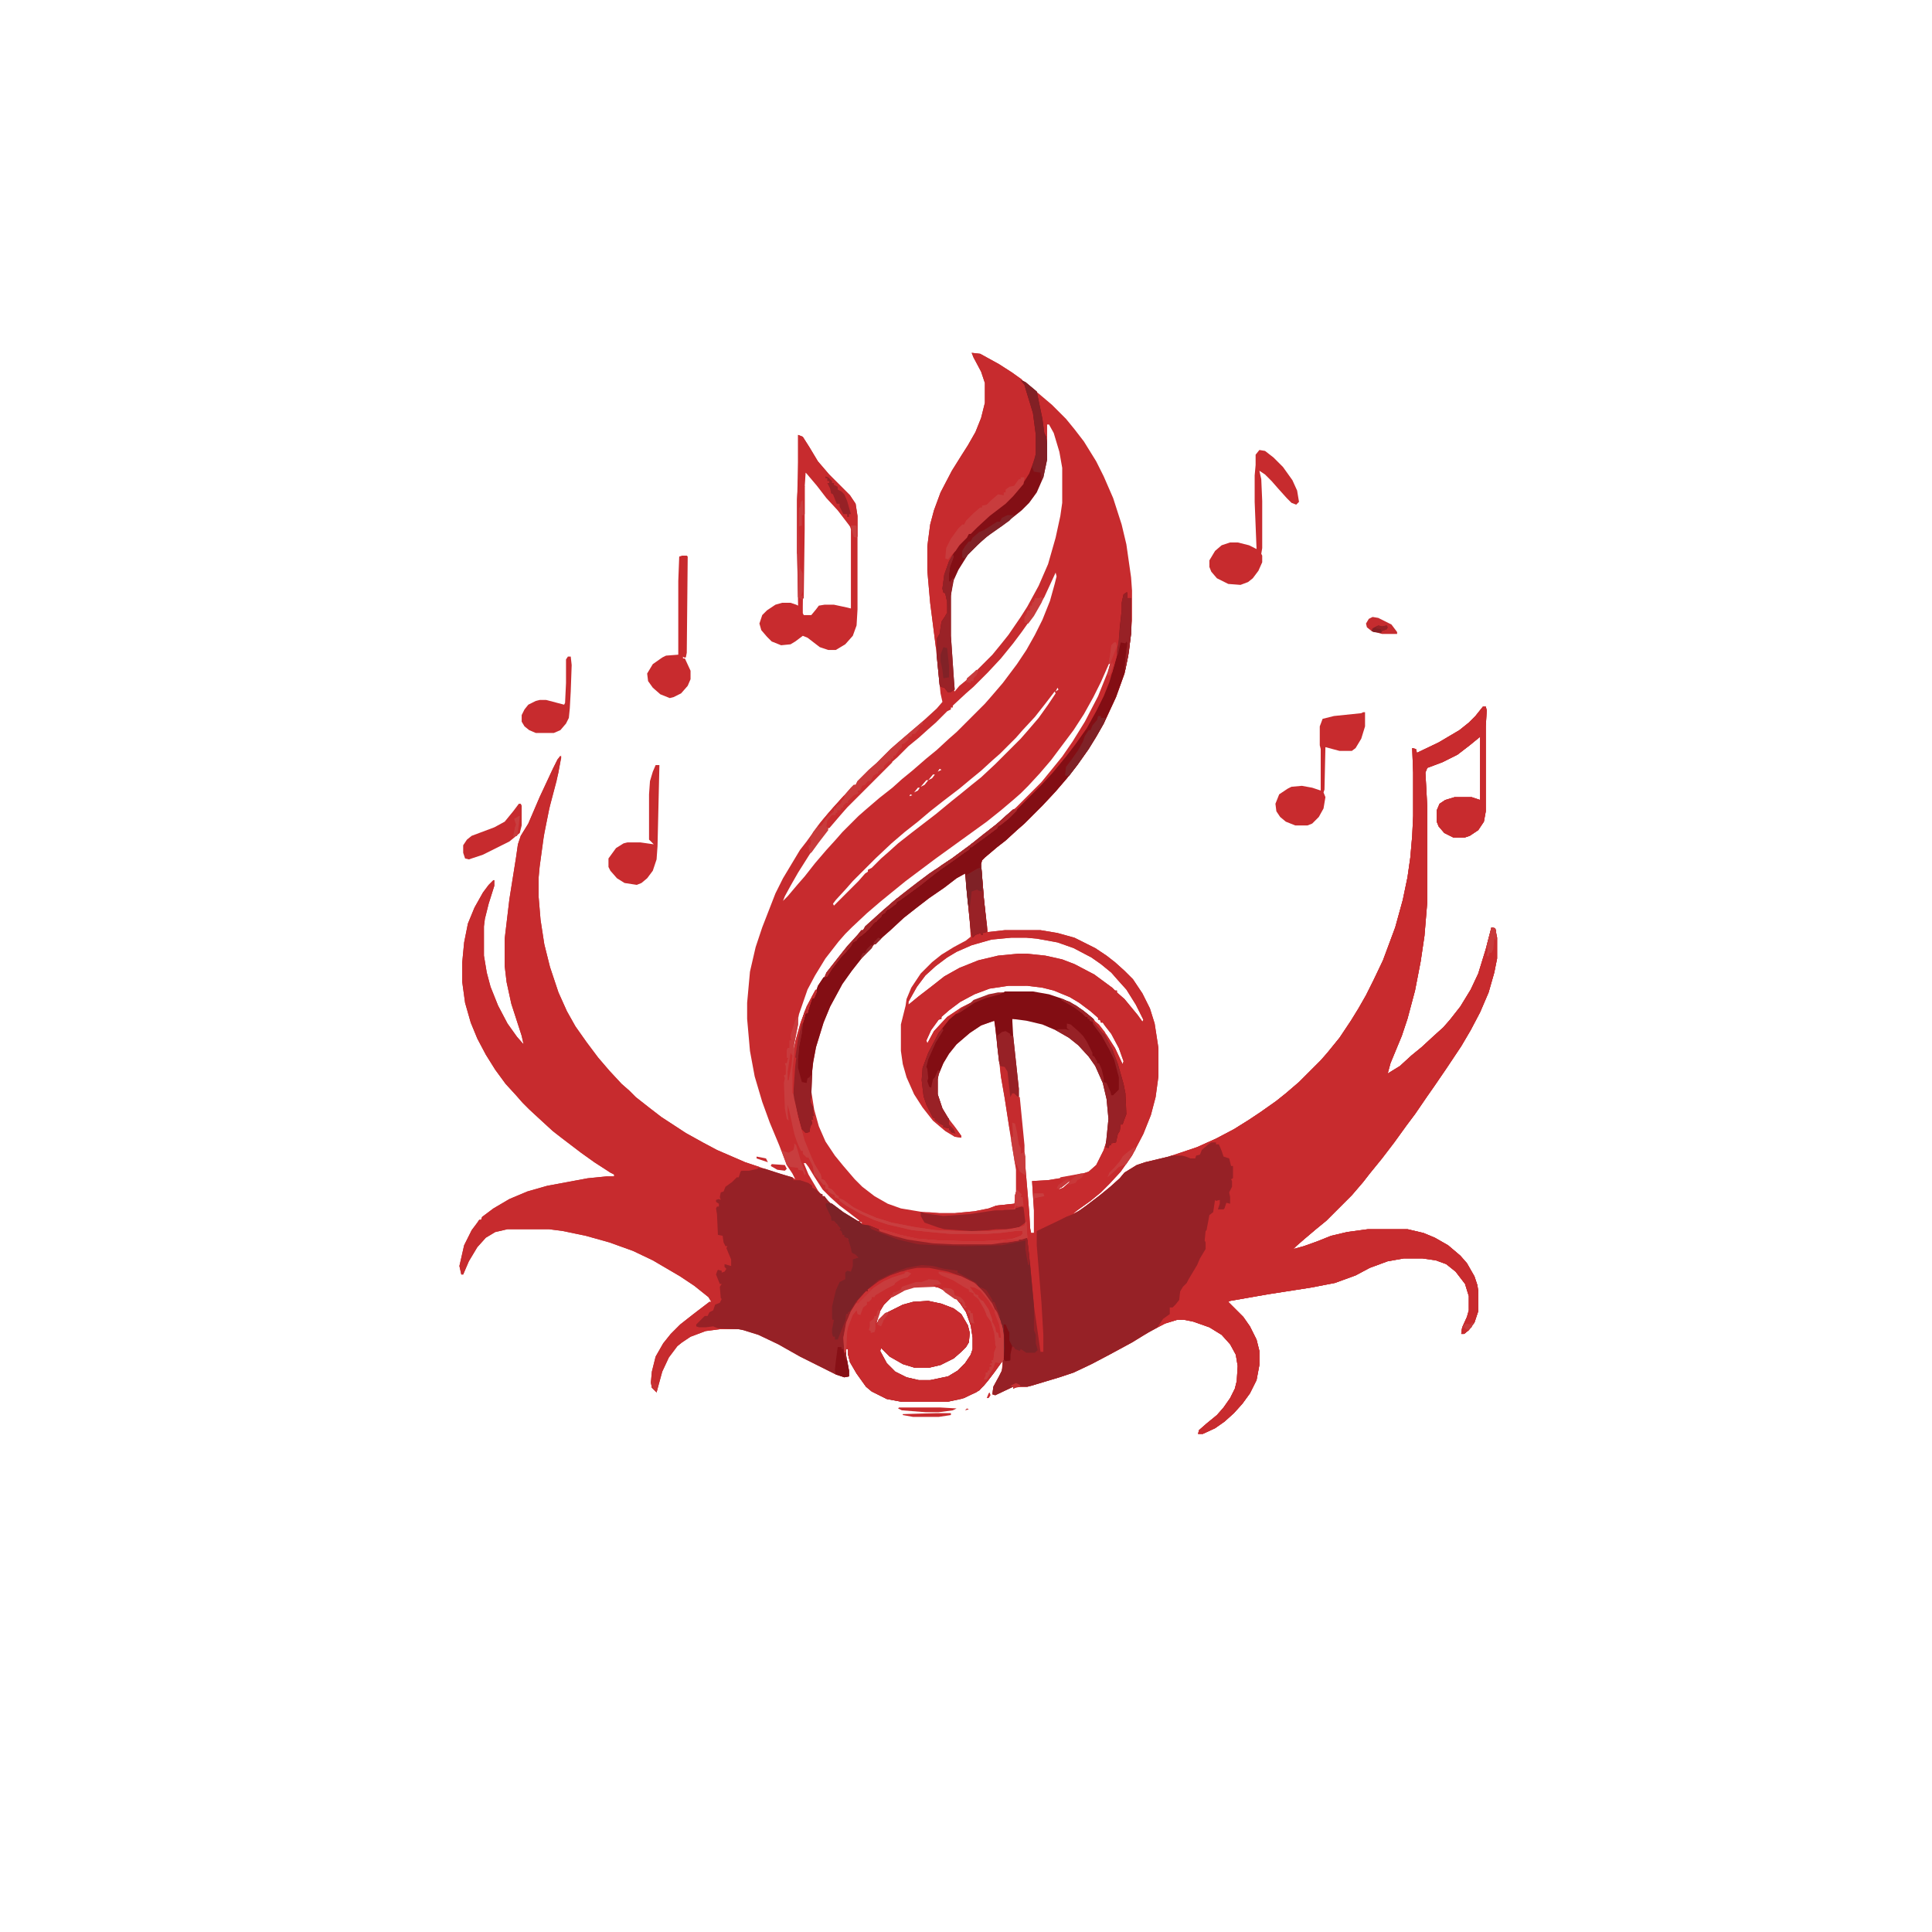 <?xml version="1.0" encoding="UTF-8"?>
<svg version="1.1" viewBox="0 0 2048 2048" width="192" height="192" xmlns="http://www.w3.org/2000/svg">
<path transform="translate(1030,374)" d="m0 0 9 1 20 11 14 9 16 12 26 22 15 15 9 11 10 13 13 21 8 16 10 23 9 28 5 21 5 35 1 14v32l-3 31-5 25-9 25-13 28-8 14-8 13-12 17-11 14-12 14-14 15-19 19-8 7-12 11-9 7-13 11-3 3-1 4 3 37 4 35 18-2h38l18 3 18 5 22 11 12 8 9 7 10 9 9 9 10 15 8 16 5 16 4 26v30l-3 22-5 19-8 20-12 23-12 17-12 13-9 9-11 9-14 10-5 4 8-4 21-16 11-9 10-9 5-6 13-8 9-3 25-6 30-10 20-9 19-10 16-10 12-8 17-12 10-8 14-12 23-23 7-8 13-16 12-18 8-13 8-14 8-16 10-21 13-35 8-29 5-24 3-21 2-23 1-21v-46l-1-26 4 1 1 4 23-11 22-13 10-8 7-7 8-10h3l1 4-1 17v90l-2 11-6 9-9 6-6 2h-11l-10-5-6-7-2-5v-12l3-7 6-4 10-3h18l9 3v-67l-11 9-13 10-16 8-16 6-2 5 1 18 1 19v100l-3 36-4 27-6 31-8 30-6 18-12 29-3 11 13-8 12-11 11-9 13-12 10-9 7-8 11-14 11-18 8-17 8-26 6-23 4 1 2 10v22l-3 15-6 21-9 21-10 19-10 17-16 24-13 19-7 10-13 19-9 12-13 18-13 17-13 16-7 9-12 14-27 27-11 9-13 11-8 7-3 3 11-3 14-5 15-6 17-4 22-3h42l17 4 12 5 14 8 13 11 7 8 8 14 3 9 1 6v22l-4 12-6 8-5 4h-3l1-7 5-11 2-7v-15l-4-13-10-13-10-8-11-4-14-2h-20l-17 3-19 7-15 8-22 8-26 5-45 7-40 7-2 1 16 16 7 10 7 14 3 12v15l-3 16-7 14-8 11-9 10-10 9-10 7-13 6h-5l1-4 8-7 11-9 7-8 7-10 5-10 2-8 1-16-2-12-6-11-9-10-13-8-17-6-10-2h-7l-13 4-17 9-18 11-24 13-19 10-19 9-15 5-30 9-4 1h-11l-4 2v-2l-19 9-3-1 1-8 6-11 3-6 1-11-9 13-11 14-8 7-16 7-15 3h-48l-16-3-16-8-6-5-10-14-7-12-2-8v-6h-2v7l3 16v6l-5 1-9-3-38-19-23-13-21-10-16-5-5-1h-20l-15 2-16 6-9 6-5 4-9 12-7 15-6 22-5-5-1-6 1-11 4-16 8-14 8-10 10-10 14-11 17-13h2l-3-5-15-12-15-10-29-17-21-10-25-9-25-7-24-5-15-2h-44l-13 3-10 6-9 10-9 15-6 14h-2l-2-9 5-22 8-16 6-8 2-3h2l1-3 12-9 17-10 19-8 21-6 43-8 20-2h8v-2l-4-2-17-11-14-10-21-16-9-7-12-11-13-12-7-7-7-8-11-12-11-15-10-16-9-17-7-17-6-21-3-22v-21l2-21 4-20 7-17 9-16 6-8 5-5h1v6l-6 19-4 16-1 8v31l3 18 4 15 8 20 10 19 10 14 7 8-2-9-11-34-5-23-2-17v-29l5-42 7-44 2-14 3-9 8-13 12-28 14-30 5-10 4-4-3 18-9 35-6 29-5 36-1 11v21l2 24 4 26 6 24 9 27 9 20 9 16 12 17 12 16 12 14 13 14 8 7 7 7 14 11 13 10 26 17 18 10 15 8 30 13 36 12 14 4 3 2-3-6-6-9-8-21-10-24-8-22-8-27-5-27-3-34v-17l3-33 6-26 7-21 14-36 8-16 18-30 7-9 13-18 11-13 7-8 9-10 7-8 3-3h2l2-4 12-12 8-7 15-15 8-7 14-12 15-13 12-11 6-7-2-9-5-49-6-47-3-34v-26l3-23 4-15 7-19 12-23 10-16 7-11 8-14 6-15 4-16v-21l-4-12-8-15zm80 76v27l-3 21-5 16-7 13-12 13-20 16-17 12-10 9-11 11-10 16-5 11-3 16v43l3 44 1 13 1 2 5-6 11-9 24-24 9-11 8-10 13-19 7-11 12-22 10-23 8-28 5-23 2-14v-37l-3-17-6-20-5-9zm10 155 1 2zm-1 2-12 26-12 20-12 17-9 12-13 16-14 15-15 15-8 7-14 13v2h-2v2l-4 2-12 12-8 7-10 9-11 9-12 12-8 7-46 46-7 8-12 14-8 11-12 17-12 19-8 14-6 11-2 5 5-5 11-13 7-8 11-14 12-14 10-11 7-8 17-17 8-7 14-12 14-11 10-9 11-9 15-13 11-9 13-12 8-7 30-30 7-8 12-14 15-20 10-15 9-16 8-16 8-20 5-18 2-8zm64 80m-1 2 1 2zm-1 2 1 2zm-1 2 1 3zm-1 3 1 2zm-1 2-11 25-8 16-10 18-11 17-24 32-12 14-12 13-8 8-8 7-13 11-15 12-54 39-32 24-16 13-11 9-14 12-16 15-7 7-7 8-14 18-11 18-8 15-9 26-7 35v6l2-4 7-26 7-19 9-17 12-19 22-28 11-12 7-8 20-18 13-11 14-11 21-16 24-16 19-14 15-12 13-10 10-9 11-9 28-28 9-11 13-16 11-16 13-21 14-27 10-25 4-12zm-55 28m-1 2m-1 1-2 4 3-2zm-3 4-10 13-11 14-13 14-7 8-17 17-8 7-12 11-11 9-12 10-17 13-14 11-13 11-14 11-14 12-17 16-24 24-7 8-11 12-3 4 1 2 26-26 7-8 3-2v-2l4-2 10-10 8-7 10-9 14-11 26-20 17-14 10-8 11-9 10-8 15-14 27-27 7-8 12-14 10-14 8-12zm-117 78m-1 1m-1 1m-1 1m-2 1-2 3 4-2zm-3 3m-1 1m-1 1m-2 1-5 6 4-2 3-4zm-7 6-6 7 4-2 4-5zm-7 7m-2 1-4 5 4-2 2-3zm-5 5m-1 1m-2 1-1 2 3-1zm-2 2m-1 1m-2 1m-1 1m-1 1m-2 1m66 76-13 9-18 13-14 10-15 12-8 7-10 9-8 7-23 23-11 14-10 14-13 24-7 17-8 26-3 16-1 9v22l3 19 5 18 7 16 10 15 9 11 12 14 8 8 13 10 14 8 14 5 30 5 11 1h16l21-2 15-3 8-3 18-2 3-3v-7l1-4v-23l-6-37-6-39-4-23-6-52-2-7-9 2-10 5-13 10-9 8-8 10-6 10-5 12-1 5v16l5 15 6 10 9 12 6 9-11-4-11-8-7-6-11-14-9-14-8-18-4-14-2-14v-28l5-20 1-7 5-12 10-15 12-12 12-9 14-8 10-6 5-4-1-16-5-51zm-193 30m-1 1 1 2zm54 4m-1 1v3zm-2 3m-1 1m194 29-21 2-21 6-16 7-10 6-12 9-11 10-9 12-9 16v3l11-9 13-10 14-11 16-9 20-8 21-5 21-2h10l19 2 18 4 13 5 21 11 19 14 3 3h2v2l8 7 14 17 5 7 1-2-8-16-10-16-9-10-7-8-11-9-10-7-19-10-17-6-22-4-11-1zm-3 51-20 3-16 6-15 8-12 9-8 7v2l-3 1-8 11-5 11 1 3 7-13 14-15 15-10 16-8 13-5 17-3h30l17 3 15 5 14 7 12 9 11 10 9 11 9 14 8 17 1-3-5-14-8-15-7-9-2-3h-2l-1-3h-2v-2l-8-7-12-9-10-6-17-7-12-3-16-2zm-108 20m112 15-1 8 7 66 6 60 6 71 1 17 1 5h3v-24l-2-31 17-1 31-5 12-4 8-7 8-16 4-13 2-20-2-21-4-17-8-18-7-10-11-12-11-9-14-8-14-6-17-4-5-1zm-92 26 1 2zm-142 10 1 3zm13 117 5 12 10 17 5 6h2l2 4 15 12 13 8 5 3 2-1-13-10-8-6-10-9-8-8-9-14-6-10-3-4zm284 16m-2 1-9 8-3 3 5-2 8-7 1-2zm-8 1m-5 10m-210 34 1 2 2-1zm58 69-10 3-14 8-8 8-6 10-2 10 4-5 8-7 16-8 11-3 16-1 14 3 13 5 8 6 7 12 2 8-1 10-3 5-5 5-8 7-14 7-13 3h-14l-13-4-14-8-9-9-1 3 7 13 9 9 12 6 13 3h12l19-4 10-6 8-8 6-9 2-6v-12l-2-13-5-14-6-9-5-6-10-7-8-4-4-1z" fill="#C72B2E"/>
<path transform="translate(1194,628)" d="m0 0h1v6h4v38l-3 23-4 19-9 25-13 28-8 14-8 13-12 17-11 14-12 14-14 15-19 19-8 7-12 11-9 7-13 11-3 3-1 4 3 37 4 35 18-2h38l18 3 18 5 22 11 12 8 9 7 10 9 9 9 10 15 8 16 5 16 4 26v30l-3 22-5 19-8 20-12 23-12 17-12 13-9 9-11 9-14 10-5 4 8-4 21-16 11-9 10-9 5-6 13-8 9-3 25-6 30-10 20-9 19-10 16-10 12-8 17-12 10-8 14-12 23-23 7-8 13-16 12-18 8-13 8-14 8-16 10-21 13-35 8-29 5-24 3-21 2-23 1-21v-46l-1-26 4 1 1 4 23-11 22-13 10-8 7-7 8-10h3l1 4-1 17v90l-2 11-6 9-9 6-6 2h-11l-10-5-6-7-2-5v-12l3-7 6-4 10-3h18l9 3v-67l-11 9-13 10-16 8-16 6-2 5 1 18 1 19v100l-3 36-4 27-6 31-8 30-6 18-12 29-3 11 13-8 12-11 11-9 13-12 10-9 7-8 11-14 11-18 8-17 8-26 6-23 4 1 2 10v22l-3 15-6 21-9 21-10 19-10 17-16 24-13 19-7 10-13 19-9 12-13 18-13 17-13 16-7 9-12 14-27 27-11 9-13 11-8 7-3 3 11-3 14-5 15-6 17-4 22-3h42l17 4 12 5 14 8 13 11 7 8 8 14 3 9 1 6v22l-4 12-6 8-5 4h-3l1-7 5-11 2-7v-15l-4-13-10-13-10-8-11-4-14-2h-20l-17 3-19 7-15 8-22 8-26 5-45 7-40 7-2 1 16 16 7 10 7 14 3 12v15l-3 16-7 14-8 11-9 10-10 9-10 7-13 6h-5l1-4 8-7 11-9 7-8 7-10 5-10 2-8 1-16-2-12-6-11-9-10-13-8-17-6-10-2h-7l-13 4-17 9-18 11-24 13-19 10-19 9-15 5-30 9-4 1h-11l-4 2v-2l-19 9-3-1 1-8 6-11 3-6 1-5v-32l-2-12-8-20-7-11-8-8-3-5-16-9-4-2v-2l-14-2-12-3-12-1-16 3-11 4-9 4-10 5-14 12-10 11-6 10-2 1v2h-2l-1 7-8 20h-3v-3h-2l-1-4v-4l2-10h-2v-14l4-17 4-9 6-3v-7l2-2 4 1 2-6v-7l6-2-3-3-4-2-1-5-3-10-4-2v-2h-2l-1-4-2-1 1-2-7-8h-3v-4l-4-8-2-5 1-2 6 1 12 9 18 11 2 2 7 1 20 8 13 4 20 4 15 2 31 1h32l28-4 9-2-1-3-1-13-7 5-14 2h-10l-8 1-18 1-29-2-7-2-14-5-4-7v-4h9l11 1h16l21-2 15-3 8-3 20-2v-9l1-4v-23l-6-37-6-39-4-23-6-52-1-7-14 5-12 8-14 12-8 10-6 10-5 12-1 5v16l5 15 6 10 9 12 5 7v2l-7-1-10-6-13-11-11-14-9-14-8-18-4-14-2-14v-28l5-20 1-7 5-12 10-15 12-12 10-8 13-8 13-7 5-4-1-16-5-51-9 5-13 10-16 11-13 10-14 11-14 13-8 7-8 8h-2l-2 4-10 10-11 14-10 14-13 24-7 17-8 26-3 16-1 9-1 26-1 7 3 6v6l1 3h-2l1 4h-2l1 4-2 3-1 6-4 1-4-4-5-19-3-13-1-6v-20l2-20 3-18 6-22 2-5h2l2-9 3-7 2-1 4-12 6-9 4-1 2-5 9-12 7-9h2l2-4 5-6 5-4 5-5 4-2 1-3h2l2-4 4-4h2l2-4 8-7 4-4 5-4h2v-2l14-10 12-9 16-13 13-9 11-8 10-7h2v-2l10-7 8-6 11-8 5-5 10-8 15-16 24-24 9-11 11-13 8-11 10-14 11-19 8-16 6-14 7-24 5-21 1-16 2-18v-8l2-9zm-122 366-21 2-21 6-16 7-10 6-12 9-11 10-9 12-9 16v3l11-9 13-10 14-11 16-9 20-8 21-5 21-2h10l19 2 18 4 13 5 21 11 19 14 3 3h2v2l8 7 14 17 5 7 1-2-8-16-10-16-9-10-7-8-11-9-10-7-19-10-17-6-22-4-11-1zm-3 51-20 3-16 6-15 8-12 9-8 7v2l-3 1-8 11-5 11 1 3 7-13 14-15 15-10 16-8 13-5 17-3h30l17 3 15 5 14 7 12 9 11 10 9 11 9 14 8 17 1-3-5-14-8-15-7-9-2-3h-2l-1-3h-2v-2l-8-7-12-9-10-6-17-7-12-3-16-2zm-108 20m112 15-1 8 7 66 6 60 6 71 1 17 1 5h3v-24l-2-31 17-1 31-5 12-4 8-7 8-16 4-13 2-20-2-21-4-17-8-18-7-10-11-12-11-9-14-8-14-6-17-4-5-1zm-92 26 1 2zm155 143m-2 1-9 8-3 3 5-2 8-7 1-2z" fill="#C72B2E"/>
<path transform="translate(1572,749)" d="m0 0h3l1 4-1 17v90l-2 11-6 9-9 6-6 2h-11l-10-5-6-7-2-5v-12l3-7 6-4 10-3h18l9 3v-67l-11 9-13 10-16 8-16 6-2 5 1 18 1 19v100l-3 36-4 27-6 31-8 30-6 18-12 29-3 11 13-8 12-11 11-9 13-12 10-9 7-8 11-14 11-18 8-17 8-26 6-23 4 1 2 10v22l-3 15-6 21-9 21-10 19-10 17-16 24-13 19-7 10-13 19-9 12-13 18-13 17-13 16-7 9-12 14-27 27-11 9-13 11-8 7-3 3 11-3 14-5 15-6 17-4 22-3h42l17 4 12 5 14 8 13 11 7 8 8 14 3 9 1 6v22l-4 12-6 8-5 4h-3l1-7 5-11 2-7v-15l-4-13-10-13-10-8-11-4-14-2h-20l-17 3-19 7-15 8-22 8-26 5-45 7-40 7-2 1 16 16 7 10 7 14 3 12v15l-3 16-7 14-8 11-9 10-10 9-10 7-13 6h-5l1-4 8-7 11-9 7-8 7-10 5-10 2-8 1-16-2-12-6-11-9-10-13-8-17-6-10-2h-7l-13 4-6 3-2-1 7-9 5-3 1-7h3l1-3 5-5 1-9 6-9h2l2-6 8-13 6-12 3-5v-7l-1-3 1-9 1-1 3-16 3-3h2v-10l2-4h3l3 1v6l-3 4 6-1 3-6 3-1-1-11 3-5v-6l-1-4h2l1-12h-2l-2-8-7-2-2-6-2-3v-4h-3v-2l-6 2-4 1-2 4-3 2-2 5-4 1-4 4-5-3h-5l-1-1-8-1 4-2 20-7 20-9 19-10 16-10 12-8 17-12 10-8 14-12 23-23 7-8 13-16 12-18 8-13 8-14 8-16 10-21 13-35 8-29 5-24 3-21 2-23 1-21v-46l-1-26 4 1 1 4 23-11 22-13 10-8 7-7z" fill="#C82B2E"/>
<path transform="translate(594,801)" d="m0 0 1 2-5 25-8 30-6 31-4 30-1 11v21l2 24 4 26 6 24 9 27 9 20 9 16 12 17 12 16 12 14 13 14 8 7 7 7 14 11 13 10 26 17 18 10 15 8 30 13 15 5-4 4-8 1h-7l-3 6-5 3-5 5-4 2-2 5-3 3 1 3-1 3-3 1 2 4-1 2h-2l2 23v7l2 1 1-2 3 5 1 8h2l1 5 3 5 1 8-1 3-3 1v-2h-3v2l2 2-3 4h-3l-1-2-3-1-1 5 3 7v3l3-1-2 6 1 10v3l-2 3-5 1-2 7-5 3-1 2-6 3-4 6h-2v2l4-1 4 1h7l4-1 4 1v2l2 1-15 2-16 6-9 6-5 4-9 12-7 15-6 22-5-5-1-6 1-11 4-16 8-14 8-10 10-10 14-11 17-13h2l-3-5-15-12-15-10-29-17-21-10-25-9-25-7-24-5-15-2h-44l-13 3-10 6-9 10-9 15-6 14h-2l-2-9 5-22 8-16 6-8 2-3h2l1-3 12-9 17-10 19-8 21-6 43-8 20-2h8v-2l-4-2-17-11-14-10-21-16-9-7-12-11-13-12-7-7-7-8-11-12-11-15-10-16-9-17-7-17-6-21-3-22v-21l2-21 4-20 7-17 9-16 6-8 5-5h1v6l-6 19-4 16-1 8v31l3 18 4 15 8 20 10 19 10 14 7 8-2-9-11-34-5-23-2-17v-29l5-42 7-44 2-14 3-9 8-13 12-28 14-30 5-10z" fill="#C72B2E"/>
<path transform="translate(1284,1211)" d="m0 0h5v2h3l3 7 2 6 6 2 2 8h2v13l-2 1 1 2v6l-3 6 1 5v7l-4-1-2 6-1 1h-6l2-6v-4l-4 1-1-1-2 13-4 3-3 16-1 1-1 10 1 2v7l-6 10-3 7-9 15-2 4-4 4-3 5-1 9-4 5-3 3h-3v7l-7 5-6 9-14 8-13 8-24 13-19 10-19 9-15 5-30 9-4 1h-11l-4 2v-2l-19 9-3-1 1-8 6-11 3-6 1-5v-32l-2-12-8-20-7-11-8-8-3-5-16-9-4-2v-2l-14-2-12-3-12-1-16 3-11 4-9 4-10 5-14 12-10 11-6 10-2 1v2h-2l-1 7-8 20h-3v-3h-2l-1-4v-4l2-10h-2v-14l4-17 4-9 6-3v-7l2-2 4 1 2-6v-7l6-2-3-3-4-2-1-5-3-10-4-2v-2h-2l-1-4-2-1 1-2-7-8h-3v-4l-4-8-2-5 1-2 6 1 12 9 18 11 2 2 7 1 20 8 13 4 20 4 15 2 31 1h32l28-4 8-2 1 2 3 27 4 43 7 49h3v-18l-2-34-5-61v-15l23-11 8-4 10-4 13-9 13-10 11-9 10-9 5-6 13-8 9-3 25-6 3-1h11l4 1 5 2h3 2l1-3 4-1 2-5 7-6z" fill="#962126"/>
<path transform="translate(804,1238)" d="m0 0 7 1 22 7 7 2 1 3h7l9 3 4 3v2l4 2 4 4 3 1v2h2l4 5 3 3-5-1 1 4 4 9 2 4h-2v2l3-1 3 3v2l4 2 1 3v2l1 4h2l6 7 3 10-1 2 6 2 1 3-5 2v7l-3 7-4-1-1 5-1 4-5 2-4 9-4 17-1 14h2v7 3l-1 8h2l2 3 4-9 3-10 2-4 1-4h2l-1-3h3l2-5 8-11 10-10 10-8 13-7 11-4 12-3 11-2 17 2 20 5v2l4 1 16 9 3 3 3 5 9 10 8 16 5 15 1 8v25l-8 11-9 12-9 10-16 8-18 4h-48l-16-3-16-8-6-5-10-14-7-12-2-8v-6h-2v7l3 16v6l-5 1-9-3-38-19-23-13-21-10-16-5-5-1-22-1-5-2-8 1h-7l-3-1v-2l9-9h3l2-4 4-2 2-6 5-2 2-4-1-1-1-12 2-3h-2l-4-10 1-3 1-2 4 1v2l3-1 2-3-2-2v-3l7 2v-7l-3-7-2-5 1-2h-2l-2-4-1-7-5-1-1-22-1-6 1-2h2v-3l-3-2v-2l3-1 2 1-1-3 1-5 3-1 2-5 7-5 5-5h2l2-6 1-1h8l9-2zm165 126-10 3-14 8-8 8-6 10-2 10 4-5 8-7 16-8 11-3 16-1 14 3 13 5 8 6 7 12 2 8-1 10-3 5-5 5-8 7-14 7-13 3h-14l-13-4-14-8-9-9-1 3 7 13 9 9 12 6 13 3h12l19-4 10-6 8-8 6-9 2-6v-12l-2-13-5-14-6-9-5-6-10-7-8-4-4-1z" fill="#962126"/>
<path transform="translate(972,1344)" d="m0 0h13l20 4 14 5 14 7 12 11 6 8 7 14 5 15 1 8v25l-8 11-9 12-9 10-16 8-18 4h-48l-16-3-16-8-6-5-10-14-7-12-2-8v-6h-2l-1 4h-1l-1-16 3-16 5-12 7-11 9-10h2v-2l12-9 12-6 18-6zm-3 20-10 3-14 8-8 8-6 10-2 10 4-5 8-7 16-8 11-3 16-1 14 3 13 5 8 6 7 12 2 8-1 10-3 5-5 5-8 7-14 7-13 3h-14l-13-4-14-8-9-9-1 3 7 13 9 9 12 6 13 3h12l19-4 10-6 8-8 6-9 2-6v-12l-2-13-5-14-6-9-5-6-10-7-8-4-4-1z" fill="#C82B2E"/>
<path transform="translate(1030,374)" d="m0 0 9 1 20 11 14 9 10 7 2 4 3 3 3 12 4 14 3 17 1 9v20l-4 14-6 12-8 11-11 12-9 8-13 10-12 11-7 7h-2l-2 4-8 8-9 15-5 12-2 8-1 12 3 4 2 9v12l-2 4-2 1-2 4-2 13-3 5-1 9h-1l-6-47-3-34v-26l3-23 4-15 7-19 12-23 10-16 7-11 8-14 6-15 4-16v-21l-4-12-8-15z" fill="#C72B2E"/>
<path transform="translate(1194,628)" d="m0 0h1v6h4v38l-3 23-4 19-9 25-13 28-8 14-8 13-12 17-11 14-12 14-14 15-19 19-8 7-12 11-9 7-13 11-3 3-1 4 3 37 3 29v6l-4 1v2h-2v-2l-6 2-3 3-2-8-6-60-9 5-13 10-16 11-13 10-14 11-14 13-8 7-8 8h-2l-2 4-10 10-11 14-10 14-13 24-7 17-8 26-3 16-1 9-1 26-1 7 3 6v6l1 3h-2l1 4h-2l1 4-2 3-1 6-4 1-4-4-5-19-3-13-1-6v-20l2-20 3-18 6-22 2-5h2l2-9 3-7 2-1 4-12 6-9 4-1 2-5 9-12 7-9h2l2-4 5-6 5-4 5-5 4-2 1-3h2l2-4 4-4h2l2-4 8-7 4-4 5-4h2v-2l14-10 12-9 16-13 13-9 11-8 10-7h2v-2l10-7 8-6 11-8 5-5 10-8 15-16 24-24 9-11 11-13 8-11 10-14 11-19 8-16 6-14 7-24 5-21 1-16 2-18v-8l2-9z" fill="#830E14"/>
<path transform="translate(876,1275)" d="m0 0 6 1 12 9 18 11 2 2 7 1 20 8 13 4 20 4 15 2 31 1h32l28-4 8-2 1 2 3 27 4 43v26l2 5v9l2 7-3 3h-9l-6-4-1 2-5-2-1-2-3-1-1 14-1 2-5-1-2-2v-24l-2-12-8-20-7-11-8-8-3-5-16-9-4-2v-2l-14-2-12-3-12-1-16 3-11 4-9 4-10 5-14 12-10 11-6 10-2 1v2h-2l-1 7-8 20h-3v-3h-2l-1-4v-4l2-10h-2v-14l4-17 4-9 6-3v-7l2-2 4 1 2-6v-7l6-2-3-3-4-2-1-5-3-10-4-2v-2h-2l-1-4-2-1 1-2-7-8h-3v-4l-4-8-2-5z" fill="#7C2227"/>
<path transform="translate(1065,1051)" d="m0 0h30l17 3 15 5 14 7 12 9 6 5 3 5 9 12 8 15 6 16 6 21 2 10 1 22-3 8-1 3h-2l-1 7-2 3-2 9-5 1v2h-2l-1 3-3-1 3-30-2-21-4-17-8-18-7-10-11-12-10-8-14-8-14-6-17-4-15-2 1 18 6 56v8l-2 1-3-2v-2l-2 1-1 8h-1l-3-22-1-11-5-5-1 2-2-7-4-36-1-7-14 5-12 8-14 12-8 10-6 10-5 12-1 5v16l5 15 6 10 1 1v6l3 1 4 5v4l-5-2v-2h-2v-2l-6-1v-2l-4-2-5-4v-2h-2l-7-14-3-9-2-17 1-13 6-16 11-21 11-14 7-6 5-3 15-10 12-5 19-5z" fill="#820D13"/>
<path transform="translate(846,461)" d="m0 0 5 2 7 11 9 15 12 14 22 22 6 9 2 13v99l-1 17-4 11-8 9-10 6h-8l-9-3-13-10-5-2-8 6-5 3-10 1-10-4-5-5-6-7-2-7 3-9 5-5 9-6 7-2h9l6 2 2 1-1-55v-57l1-40zm7 39-2 143v7l1 2h8l5-6 3-4 6-1h10l14 3 4 1v-84l-2-6-13-16-10-11-10-13-11-13z" fill="#C82B2E"/>
<path transform="translate(1082,403)" d="m0 0 5 2 12 10 6 29 2 15 2 4 1 8v16l-4 19-7 16-8 11-8 8-20 16-17 12-10 9-10 10-10 16-5 11-3 16v43l3 44 1 13-5 3h-2l-4-5-4-1-1-2-3-31v-18l3-5 2-13 4-6 1-2 1-1v-12l-2-9-2-1-1-4 2-15 5-14 8-14 9-10 4-5 8-7 9-9 14-11 11-9 8-8 9-12 5-8 6-16 1-5v-20l-3-23-3-10-4-13-2-7z" fill="#830F15"/>
<path transform="translate(1335,477)" d="m0 0 6 1 9 7 10 10 10 14 5 11 2 12-3 3-5-2-5-5-9-10-7-8-7-7-6-4 2 9 1 23v50l-1 6 1 2v7l-4 9-6 8-5 4-8 3-13-1-12-6-6-7-2-5v-7l6-10 7-6 9-3h8l12 3 8 4-2-50v-28l1-11v-11z" fill="#C72B2E"/>
<path transform="translate(1445,755)" d="m0 0h2v15l-4 13-6 10-4 3h-13l-15-4-1 45-1 3 2 5-2 12-5 9-7 7-5 2h-13l-10-4-6-5-4-6-1-8 4-10 9-6 4-2 11-1 11 2 9 3v-44l-1-4v-20l3-8 12-3 29-3z" fill="#C82B2E"/>
<path transform="translate(695,811)" d="m0 0h4l-2 86-1 14-4 12-6 8-6 5-5 2-13-2-8-5-7-8-2-4v-9l8-11 8-5 4-1h14l14 2-5-5v-48l1-14 3-10z" fill="#C82B2E"/>
<path transform="translate(723,589)" d="m0 0h5l1 1-1 102-1 5h-2l-1-1v2h2l6 13v9l-3 7-7 8-8 4-4 1-10-4-8-7-5-7-1-8 6-10 10-7 4-2 13-1v-78l1-26z" fill="#C82B2E"/>
<path transform="translate(865,1049)" d="m0 0 1 2-3 7h-2l-3 9-2 7h-2l-3 11-5 21-3 24-1 14v15l4 25 7 25 7 17 4 9 6 10 1 5 3 1 4 6v2l4 2 5 6 2 1v2l5 2 11 8 10 5 14 6 10 3 6 2 26 5 21 3 24 1h32l23-2 13-3 2-1 2-4 1 17-9 3-29 4h-41l-21-1-27-4-15-4-15-5v-2l9 2 13 4 18 4 24 2 38 1 24-1 16-2 8-3 2-2v-3h-8l-16 2-15 1h-37l-22-2-19-2-26-6-15-5-15-7-14-8-7-5v-2l-5-2v-2l-4-2-3-2v-2l-3-1v-4h-2l-6-7-4-4-1-8-5-10h-2l-4-4v-3h-2l-4-9-3-9-5-23-2-8v9l1 8-2-2-2-11-1-27 1-5-1-3 2-1v-9l-1-3h2l1-4 1-2h-2v-7l1-3h2v-8h2l-1-5 5-16 3-4v8l-5 26 7-26 7-19 9-17zm-26 67 1 3z" fill="#C83D3E"/>
<path transform="translate(846,461)" d="m0 0 5 2 7 11 9 15 12 14 22 22 6 9 2 13v22h-1l-1-11h-6l-13-17-12-13-10-13-11-13-1-1-1 15h-1v-6h-2l-2-4-2 3z" fill="#C72B2E"/>
<path transform="translate(1083,1279)" d="m0 0 2 1 2 16-7 5-14 2h-10l-8 1-18 1-29-2-7-2-14-5-4-7v-4l24 3 28-2 27-4 21-1z" fill="#962126"/>
<path transform="translate(602,696)" d="m0 0h3l1 9-1 28-1 18-1 10-3 6-6 7-7 3h-19l-7-3-5-4-3-5v-7l3-6 4-5 8-4 4-1h7l19 5 1-2 1-21v-25z" fill="#C72B2E"/>
<path transform="translate(1125,1059)" d="m0 0 9 3 14 9 11 9 3 5 9 12 8 15 6 16 6 21 2 10 1 22-3 8-1 3h-2l-1 7-2 3-2 9-5 1v2h-2l-1 3-3-1 3-30-2-21-4-17-8-18-7-10-11-12-10-8-14-8 3-1h7l5 1-3-2v-5l4 1 8 7 5 5 4 6 6 12v3l2 1 3 5v2h2l3 7 2 9v4l3 1 4 9 1 4h2l6-6v-13l-5-19-7-14-6-11-9-12-1-3-3-1v-2h-2v-2h-2l-4-4-8-6-14-8z" fill="#972126"/>
<path transform="translate(550,852)" d="m0 0h2l1 2v21l-2 8-11 9-28 14-15 5-4-1-2-6v-8l4-6 5-4 24-9 11-6 9-11z" fill="#C72B2E"/>
<path transform="translate(1181,681)" d="m0 0h2l1 7v7l-8 28-6 15-8 16-10 18-12 17-10 13-14 17-12 13-25 25-7 8-12 10h-2l-1 3-12 9-11 8-4 3h-2v2l-6 4-11 8-13 9-13 10-10 8-22 16-3 1v2l-8 6h-2l-2 4-3 1-1 3-8 7-5 6-8 7-3 1-2 4-4 2-2 4-5 6-5 5-10 13-5 8-3 1 2-5 22-28 11-12 4-5h2l2-4 20-18 13-11 14-11 21-16 24-16 19-14 15-12 13-10 10-9 11-9 27-27 9-11 13-16 11-16 13-21 14-27 10-25 3-10-2 1 2-12 1-8zm1 8 1 2zm-1 2 1 2zm-1 2 1 3zm-1 3 1 2z" fill="#C82B2E"/>
<path transform="translate(1010,588)" d="m0 0 1 2-4 11-1 7v8l1 1 4-5-2 11-1 8v43l3 44 1 13-5 3h-2l-4-5-4-1-1-2-3-31v-18l3-5 2-13 4-6 1-2 1-1v-12l-2-9-2-1-1-4 2-15 5-14z" fill="#9A2227"/>
<path transform="translate(978,765)" d="m0 0v3h-2l-2 5-4 5h-3l-1 3h-3v3l-4 4-3 1v3l-3 3-4 6h-2v3h-2l-1 3h-2l-2 4-3 1v3l-4 3h-2v2l-5 2-3 6-4 2-2 3h-3l-2 5-2 1v2l-8 6-1 2h-2v2l-2 2-3 1v2l-3 3-3 1 1 2h-3v2l-6 3-3 5 1 8-10 13-8 11-2-1-1-7h2l1-5-2-1 4-8 10-13 12-14 12-13 6-7 3-3h2l2-4 12-12 8-7 15-15 8-7 14-12z" fill="#C83B3C"/>
<path transform="translate(1082,506)" d="m0 0h4l-1 7-11 13-8 8-17 13-13 12-7 7h-2l-2 4-8 8-4 6-4 4-4 5-3-1 1-11 5-10 8-11 4-4h2l2-4 8-8 7-6h2v-2l5-1 5-5 7-6 6 1v-3h2v-3l4-3 5-1 5-7h2z" fill="#C83C3D"/>
<path transform="translate(995,1348)" d="m0 0 7 1 17 4 14 7 12 11 6 8 7 14 5 15 1 8v25l-3 4-6-1-2 6-3 5-4 7h-3l2-4v-3h2v-2h2v-4h2v-2l-2-1 3-1-1-3h2l1-9 2-5-1-3v-3l-1-9-4-13-4-5-2-6-7-12-5-4v-2l-5-2v-2l-4-2-13-8-12-5-3-2z" fill="#C83B3C"/>
<path transform="translate(1039,916)" d="m0 0h1l3 37 3 29v6l-4 1v2h-2v-2l-6 2-3 3-2-8-5-49v-9l12-7 3-1z" fill="#992126"/>
<path transform="translate(850,1085)" d="m0 0h1l-1 10-3 15-1 12v10l4 15 5 1 1-5 2-1 2-3v22l-1 7 3 6v6l1 3h-2l1 4h-2l1 4-2 3-1 6-4 1-4-4-5-19-3-13-1-6v-20l2-20 3-18z" fill="#952025"/>
<path transform="translate(861,1234)" d="m0 0 3 1 6 10 1 5 3 1 4 6v2l4 2 5 6 2 1v2l5 2 11 8 10 5 14 6 10 3 6 2 26 5 21 3 24 1h32l23-2 13-3 2-1 2-4 1 17-9 3-29 4h-41l-21-1-27-4-15-4-15-5v-2l9 2 13 4 18 4 24 2 38 1 24-1 16-2 8-3 2-2v-3h-8l-16 2-15 1h-37l-22-2-19-2-26-6-15-5-15-7-14-8-7-5v-2l-5-2v-2l-4-2-3-2v-2l-3-1v-4h-2l-6-7-4-4-1-8z" fill="#C83E3F"/>
<path transform="translate(1082,403)" d="m0 0 5 2 12 10 6 29 2 15 2 4 1 8v16l-4 19-2 3-1-8-7-1-2-5 4-14v-20l-3-23-3-10-4-13-2-7z" fill="#822025"/>
<path transform="translate(1066,1093)" d="m0 0 5 3v2h3l6 56v8l-2 1-3-2v-2l-2 1-1 8h-1l-3-22-1-11-5-5-1 2-2-7-2-17v-10l5-4z" fill="#972126"/>
<path transform="translate(847,505)" d="m0 0 3 3v2h2l1 6v45l-1 73-2 2-4-3-1-46v-57l1-21z" fill="#C82B2E"/>
<path transform="translate(999,1090)" d="m0 0 1 2-8 13-8 18-2 8 1 2 1 10-1 3 2 6 2 1 2-9 2-2 3-7 2-1-2 10v16l5 15 6 10 1 1v6l3 1 4 5v4l-5-2v-2h-2v-2l-6-1v-2l-4-2-5-4v-2h-2l-7-14-3-9-2-17 1-13 6-16 11-21z" fill="#992126"/>
<path transform="translate(1060,1130)" d="m0 0 5 1 3 5 3 27 2-4h2l3 3 3 1 5 51v7l-4 2-2-9-1-4-1-7-1-4-1-8h-2l1 12-1 2h-2l-2-9-5-32-4-23z" fill="#C52B2E"/>
<path transform="translate(1074,858)" d="m0 0 4 1-9 9-9 7h-2l-1 3-12 9-11 8-4 3h-2v2l-6 4-11 8-13 9-13 10-10 8-22 16-3 1v2l-8 6h-2l-2 4-3 1-1 3-8 7-5 6-8 7-3 1-2 4-4 2-2 4-5 6-5 5-10 13-5 8-3 1 2-5 22-28 11-12 4-5h2l2-4 20-18 13-11 14-11 21-16 24-16 19-14 15-12 13-10 10-9z" fill="#9F2327"/>
<path transform="translate(962,1348)" d="m0 0 4 2-4 4-7 2-6 4-1 2-8 4-12 7-1 2h-3v2l-3 3h-2v3l-4 3-3 8-3-1-1-4-4 5-5 13-1 5-1 21-2 1-1-16 3-16 5-12 5-8 8-7 12-12 11-7 16-6z" fill="#C83C3D"/>
<path transform="translate(1164,759)" d="m0 0h3v2h5l-2 6-8 14-8 13-12 17-9 12-4-1 1-9 6-8 7-10 5-9 2-6 4-6h2l2-5 5-6z" fill="#7F2227"/>
<path transform="translate(1194,628)" d="m0 0h1v6h4v38l-3 23-3 15h-1l1-12 2-16-1-2-1 2-5-1-3 13h-1l1-9 1-8 3-30v-8l2-9z" fill="#982126"/>
<path transform="translate(1068,546)" d="m0 0h7l-5 6-19 13-11 9-14 14-3 4-3-1v-7l3-5 4-5h2l2-4 7-6 5-2 14-9h3l2-4z" fill="#802227"/>
<path transform="translate(921,1300)" d="m0 0 5 1 9 4 14 5 25 5 15 2 31 1h32l28-4 8-2 1 2 2 16v11h-1l-2-10-1-7v-9l-25 5-39 1-31-1-19-1-21-5-16-6-12-5z" fill="#962126"/>
<path transform="translate(1455,654)" d="m0 0 6 1 14 7 6 8v2h-16l-11-3-5-4-1-4 3-5z" fill="#C52C2F"/>
<path transform="translate(1073,1190)" d="m0 0 3 1 2 9 2 13 2 4v6l4-2 1 5v20l-6-4-3-7-2-1-4-24v-5h2z" fill="#C83C3D"/>
<path transform="translate(1052,1402)" d="m0 0 3 3 2 4 1 4 1 5h2l-2-9v-5h3l2 12v25l-3 4-6-1-2 6-3 5-4 7h-3l2-4v-3h2v-2h2v-4h2v-2l-2-1 3-1-1-3h2l1-9 2-5-1-3v-3l-1-9-3-10z" fill="#C83C3D"/>
<path transform="translate(1039,916)" d="m0 0h1l1 16v13l-4-1-1-1-6 2-2 17-2-4-2-21v-9l12-7 3-1z" fill="#7F2126"/>
<path transform="translate(942,807)" d="m0 0 4 1-48 48-7 8-12 14-3-2 1-6 5-6h4v-2l2-1-1-2h4l1-3h2v-2l3-3h2v-2l6-6 5-2-1-3h3l2-5 3-1 3-4h3l2-4 4-4h2v-2l4-3h2v-3z" fill="#C82C2F"/>
<path transform="translate(1078,1261)" d="m0 0 5 5-1 3h2l1 9-6 1-2-1-1 4-21 1-27 4-28 2-21-3v-1l17 1h16l21-2 15-3 8-3 20-2v-9z" fill="#C82E30"/>
<path transform="translate(875,505)" d="m0 0 3 1 4 4v2h2v2l4 2v3l4 2 3 3 3 7 4 14h-2v3h-2v-3h-4l-4-8v-3h-3l-4-10-2-1-1-5-3-6h2v-2h-2v-3h-2z" fill="#962126"/>
<path transform="translate(851,524)" d="m0 0h1v22h-2v11l-3 1 1 44 3 6v19l-2 5 2-1v5l-5-3v-99l4-4z" fill="#C83D3E"/>
<path transform="translate(932,1303)" d="m0 0 9 2 13 4 18 4 24 2 38 1 24-1 9-1h13v1l-29 4h-41l-21-1-27-4-15-4-15-5z" fill="#C83738"/>
<path transform="translate(888,1428)" d="m0 0h4v2h2l2 10 2 2 2 11v6l-5 1-9-3-1-5 1-9z" fill="#871016"/>
<path transform="translate(842,1212)" d="m0 0 2 2 5 17 5 13-1 2-2-5-5-1v-2l-8-1-4-2-5-14 1-3v2l6 2 5-3 1-4z" fill="#C83D3E"/>
<path transform="translate(1028,1364)" d="m0 0 5 1 6 3 9 11 6 10 5 13 2 16h-2l-1-5-2-1-1-5-5-10-4-10-5-8-4-4v-2l-3-1z" fill="#C82B2E"/>
<path transform="translate(1074,858)" d="m0 0 4 1-9 9-9 7h-2l-1 3-12 9-11 8-4 3h-2v2l-6 4-11 8-13 9-4 3-2-1 5-5 12-8 19-14 15-12 13-10 10-9z" fill="#A22328"/>
<path transform="translate(1010,588)" d="m0 0 1 2-4 11-1 7v8l1 1 4-5-2 11-2 14-1 13h-1l-1-12-2-9-2-1-1-4 2-15 5-14z" fill="#942126"/>
<path transform="translate(984,1356)" d="m0 0 10 1 4 4-5 1h-3v2l-21 1-10 3-13 7h-2v-2h2l1-3h2l6-3 1-3 15-5h6l5-2h1z" fill="#C83B3D"/>
<path transform="translate(847,505)" d="m0 0 3 3v2h2l1 6v29h-1l-1-15-2 2-1 6h-1l-1 49h-1v-57l1-21z" fill="#C82D30"/>
<path transform="translate(1e3 686)" d="m0 0 4 1 2 19v12l-6 1-1-9-2-9v-7z" fill="#812227"/>
<path transform="translate(1103,633)" d="m0 0 3 1-2 5-8 14-6 8-4-1v-6l2-3 1-4h3v-2l-2-1h2v-2h2v-3l2-1 1-4h5z" fill="#C83C3D"/>
<path transform="translate(845,1078)" d="m0 0h1v8l-6 30-1 13-3 16h-1v-9l1-14-2-1v-7l1-3h2v-8h2l-1-5 5-16z" fill="#C83A3C"/>
<path transform="translate(953,1492)" d="m0 0h44l17 1-4 2-15 2h-14l-25-2-4-2z" fill="#C82B2E"/>
<path transform="translate(1064,1404)" d="m0 0h2l3 7 1 1v9l3 6-2 9v6l-5 1-2-2 1-12z" fill="#810D13"/>
<path transform="translate(865,1049)" d="m0 0 1 2-3 7h-2l-3 9-2 7h-2l-3 11-5 21-3 24-1 14-1 15h-1v-25l2-17 1-13 6-21 6-16 9-17z" fill="#C82B2E"/>
<path transform="translate(991,922)" d="m0 0 2 1-4 5-13 10-12 9-11 8-3 1v2l-8 6-2-1 4-5 11-9 18-14z" fill="#A02328"/>
<path transform="translate(1581,983)" d="m0 0 4 1 1 2v11l-2-2-1 11-2 4h-2l-1 4-2-1 1-6-1-5z" fill="#C83B3C"/>
<path transform="translate(1125,1059)" d="m0 0 9 3 14 9 11 9 3 5 9 12 8 15-1 3-4-6-6-11-9-12-1-3-3-1v-2h-2v-2h-2l-4-4-8-6-14-8z" fill="#9D2327"/>
<path transform="translate(1146,1244)" d="m0 0h3l-2 4-3 2-2 1-2 3-8 2 2-4-5 4-4 3-5 1 2-4 4-3v-2l-2-1v-2z" fill="#C82E31"/>
<path transform="translate(1203,1216)" d="m0 0 1 2-10 16-8 3-5 5-7 6 2-5 5-5 6-7 3-5 2-2 5-4z" fill="#C83C3D"/>
<path transform="translate(1181,681)" d="m0 0h2l1 7v7l-5 18-3 3h-2l2-9 1-4-2 1 2-12 1-8zm1 8 1 2zm-1 2 1 2zm-1 2 1 3zm-1 3 1 2z" fill="#C82E31"/>
<path transform="translate(1e3 1365)" d="m0 0 8 1 3 2 1 5 6 2 3 3 2 3v3l2 1-2 2-3-3v-3l-4-1v-2l-4-1-10-7-3-3z" fill="#C83C3D"/>
<path transform="translate(992,1498)" d="m0 0h16v2l-13 2h-27l-11-2v-1z" fill="#C82B2E"/>
<path transform="translate(1078,1261)" d="m0 0 5 5-1 3h2l1 9-6 1-2-1-1 4h-11v-1h10l1-14z" fill="#C83B3D"/>
<path transform="translate(959,1347)" d="m0 0m-4 1h4v2l-13 4-9 4-11 7-17 17v-3l9-10h2v-2l12-9 12-6z" fill="#C82B2E"/>
<path transform="translate(932,1388)" d="m0 0 1 3-3 9h-2v6 3l-1 3-4 1v-2l-2-1 1-4v-5l4-3 1-3h2l1-5z" fill="#C83C3D"/>
<path transform="translate(1087,1295)" d="m0 0h1l1 17-6 2h-9l3-2 5-2 2-2v-3l-8-1 1-2 9-3z" fill="#C83B3C"/>
<path transform="translate(1074,1276)" d="m0 0h2l-1 5-10 1-2 1h-8l-1-3 2-2z" fill="#C82B2E"/>
<path transform="translate(1032,893)" d="m0 0m-2 1 2 1-2 3h-2v2l-6 4-11 8-13 9-4 3-2-1 5-5 12-8 19-14z" fill="#A42428"/>
<path transform="translate(1058,1052)" d="m0 0h6l-4 2-15 4-12 5-15 10-4 2 4-5 11-7 3-3 16-6z" fill="#A22428"/>
<path transform="translate(895,843)" d="m0 0v3l-2 2-2 4-4 2-1 3h-2v3l-7 6-6 9-4 2 2-4 9-11 9-10 7-8z" fill="#C82B2E"/>
<path transform="translate(1461,663)" d="m0 0 4 1 5-1 1 2-1 2-5 2-1 2-8-1-2-1 1-3z" fill="#841F24"/>
<path transform="translate(1560,1402)" d="m0 0h2l-2 5-8 7h-3l1-7 4-4 5 1z" fill="#C83B3C"/>
<path transform="translate(818,1234)" d="m0 0 14 1 2 4-2 2-8-1-7-4z" fill="#C82B2E"/>
<path transform="translate(1181,681)" d="m0 0h2l1 4-7 18-2 1 2-12 1-8z" fill="#C83B3C"/>
<path transform="translate(550,865)" d="m0 0h1l-1 9-2 12-4 1 2-10 1-3-2-6z" fill="#C83E3F"/>
<path transform="translate(1038,1378)" d="m0 0 4 1 6 9 4 11-1 3-4-6-4-9z" fill="#C83E3F"/>
<path transform="translate(1146,1244)" d="m0 0h3l-2 4-3 2-2 1-2 3-8 2 2-4 8-7z" fill="#C83839"/>
<path transform="translate(1074,858)" d="m0 0 4 1-9 9-9 7-2-1 8-9z" fill="#AB262A"/>
<path transform="translate(1038,1364)" d="m0 0 5 2 3 2 6 10v2h2l6 15-1 3-7-16-8-11z" fill="#962126"/>
<path transform="translate(850,1085)" d="m0 0h1l-1 10-3 15-1 12-3-1 3-20z" fill="#962126"/>
<path transform="translate(865,1049)" d="m0 0 1 2-3 7h-2l-3 9-2 7h-2l-2 8h-2l3-10 8-16z" fill="#C12C2F"/>
<path transform="translate(1006,1188)" d="m0 0 5 5 8 11v2l-7-1-3-3 2-1 2 1-2-5-5-5z" fill="#C82D30"/>
<path transform="translate(1035,710)" d="m0 0 2 1-2 5-3 3v3h-3v2l-5-1 1-4 8-7z" fill="#C83B3D"/>
<path transform="translate(940,1391)" d="m0 0 2 1-5 7-3 7-4-2 1-5 7-7z" fill="#C83B3C"/>
<path transform="translate(931,994)" d="m0 0 3 1-6 6h-2l-2 4-12 12 1-4 2-3h2l2-4 4-4h2l2-4z" fill="#922529"/>
<path transform="translate(895,1007)" d="m0 0h2v2l-5 5-10 13-5 8-3 1 2-5 11-14z" fill="#AB272B"/>
<path transform="translate(691,1463)" d="m0 0h2l1 4 4-1-2 10-5-5-1-5z" fill="#C83234"/>
<path transform="translate(902,557)" d="m0 0h5l1 1v12l-3-1-2-7z" fill="#C83E3F"/>
<path transform="translate(838,1116)" d="m0 0 2 3-1 10-3 16h-1v-9z" fill="#C82B2E"/>
<path transform="translate(1131,1250)" d="m0 0 3 1-9 8-5 1 2-4z" fill="#C8383A"/>
<path transform="translate(1096,1265)" d="m0 0h10l1 3-10 2-1 3z" fill="#C83E3F"/>
<path transform="translate(1026,1388)" d="m0 0 3 2v2h2l1 8 1 3-4-1-1-3v-7h-2z" fill="#C83E3F"/>
<path transform="translate(922,1366)" d="m0 0 2 1-15 15v-3l9-10h2v-2z" fill="#C83234"/>
<path transform="translate(1461,663)" d="m0 0 4 1 5-1 1 2-1 2-6 2v-2l-6-1z" fill="#962126"/>
<path transform="translate(1058,872)" d="m0 0 2 1-3 5-8 6-2-1v-2l10-8z" fill="#A52529"/>
<path transform="translate(1006,912)" d="m0 0h2v2l-10 7-4 3-2-1 5-5z" fill="#A3262A"/>
<path transform="translate(951,952)" d="m0 0 2 1-3 5-8 6-2-1 4-5z" fill="#A22529"/>
<path transform="translate(1055,1388)" d="m0 0 2 3 4 10v3h-2l-5-13z" fill="#C8383A"/>
<path transform="translate(548,875)" d="m0 0h1v8l-1 3-4 1 2-10z" fill="#C83C3E"/>
<path transform="translate(1179,702)" d="m0 0 1 3-3 9-1 2h-2l2-9z" fill="#C83A3C"/>
<path transform="translate(1159,1081)" d="m0 0 6 5 7 9h-3l-10-12z" fill="#C82D30"/>
<path transform="translate(1550,1407)" d="m0 0h2l2 2 3 1-5 4h-3z" fill="#C82B2E"/>
<path transform="translate(1077,1466)" d="m0 0 4 2 1 2-5 1-3 1v-2l-3-1z" fill="#C23033"/>
<path transform="translate(1067,1314)" d="m0 0h13v1l-12 2h-5l1-2z" fill="#C83335"/>
<path transform="translate(953,1368)" d="m0 0 4 1-11 6h-2v-2h2l1-3h2z" fill="#C8393A"/>
<path transform="translate(856,1069)" d="m0 0 1 2-1 3h-2l-2 8h-2l3-10z" fill="#BA2A2D"/>
<path transform="translate(802,1226)" d="m0 0 10 2 2 4-12-4z" fill="#C82B2E"/>
<path transform="translate(1049,1476)" d="m0 0 1 3-2 3h-2l2-5z" fill="#C82B2E"/>
<path transform="translate(1025,1493)" d="m0 0 2 1-4 1z" fill="#C82B2E"/>
<path transform="translate(1014,1497)" d="m0 0 3 1z" fill="#C82B2E"/>
<path transform="translate(904,1454)" d="m0 0" fill="#C82B2E"/>
<path transform="translate(1012,1498)" d="m0 0 2 1z" fill="#C82B2E"/>
<path transform="translate(1034,1488)" d="m0 0 2 1z" fill="#C82B2E"/>
<path transform="translate(905,1457)" d="m0 0" fill="#C82B2E"/>
<path transform="translate(1033,1489)" d="m0 0" fill="#C82B2E"/>
<path transform="translate(1036,1487)" d="m0 0" fill="#C82B2E"/>
<path transform="translate(903,1453)" d="m0 0" fill="#C82B2E"/>
</svg>
